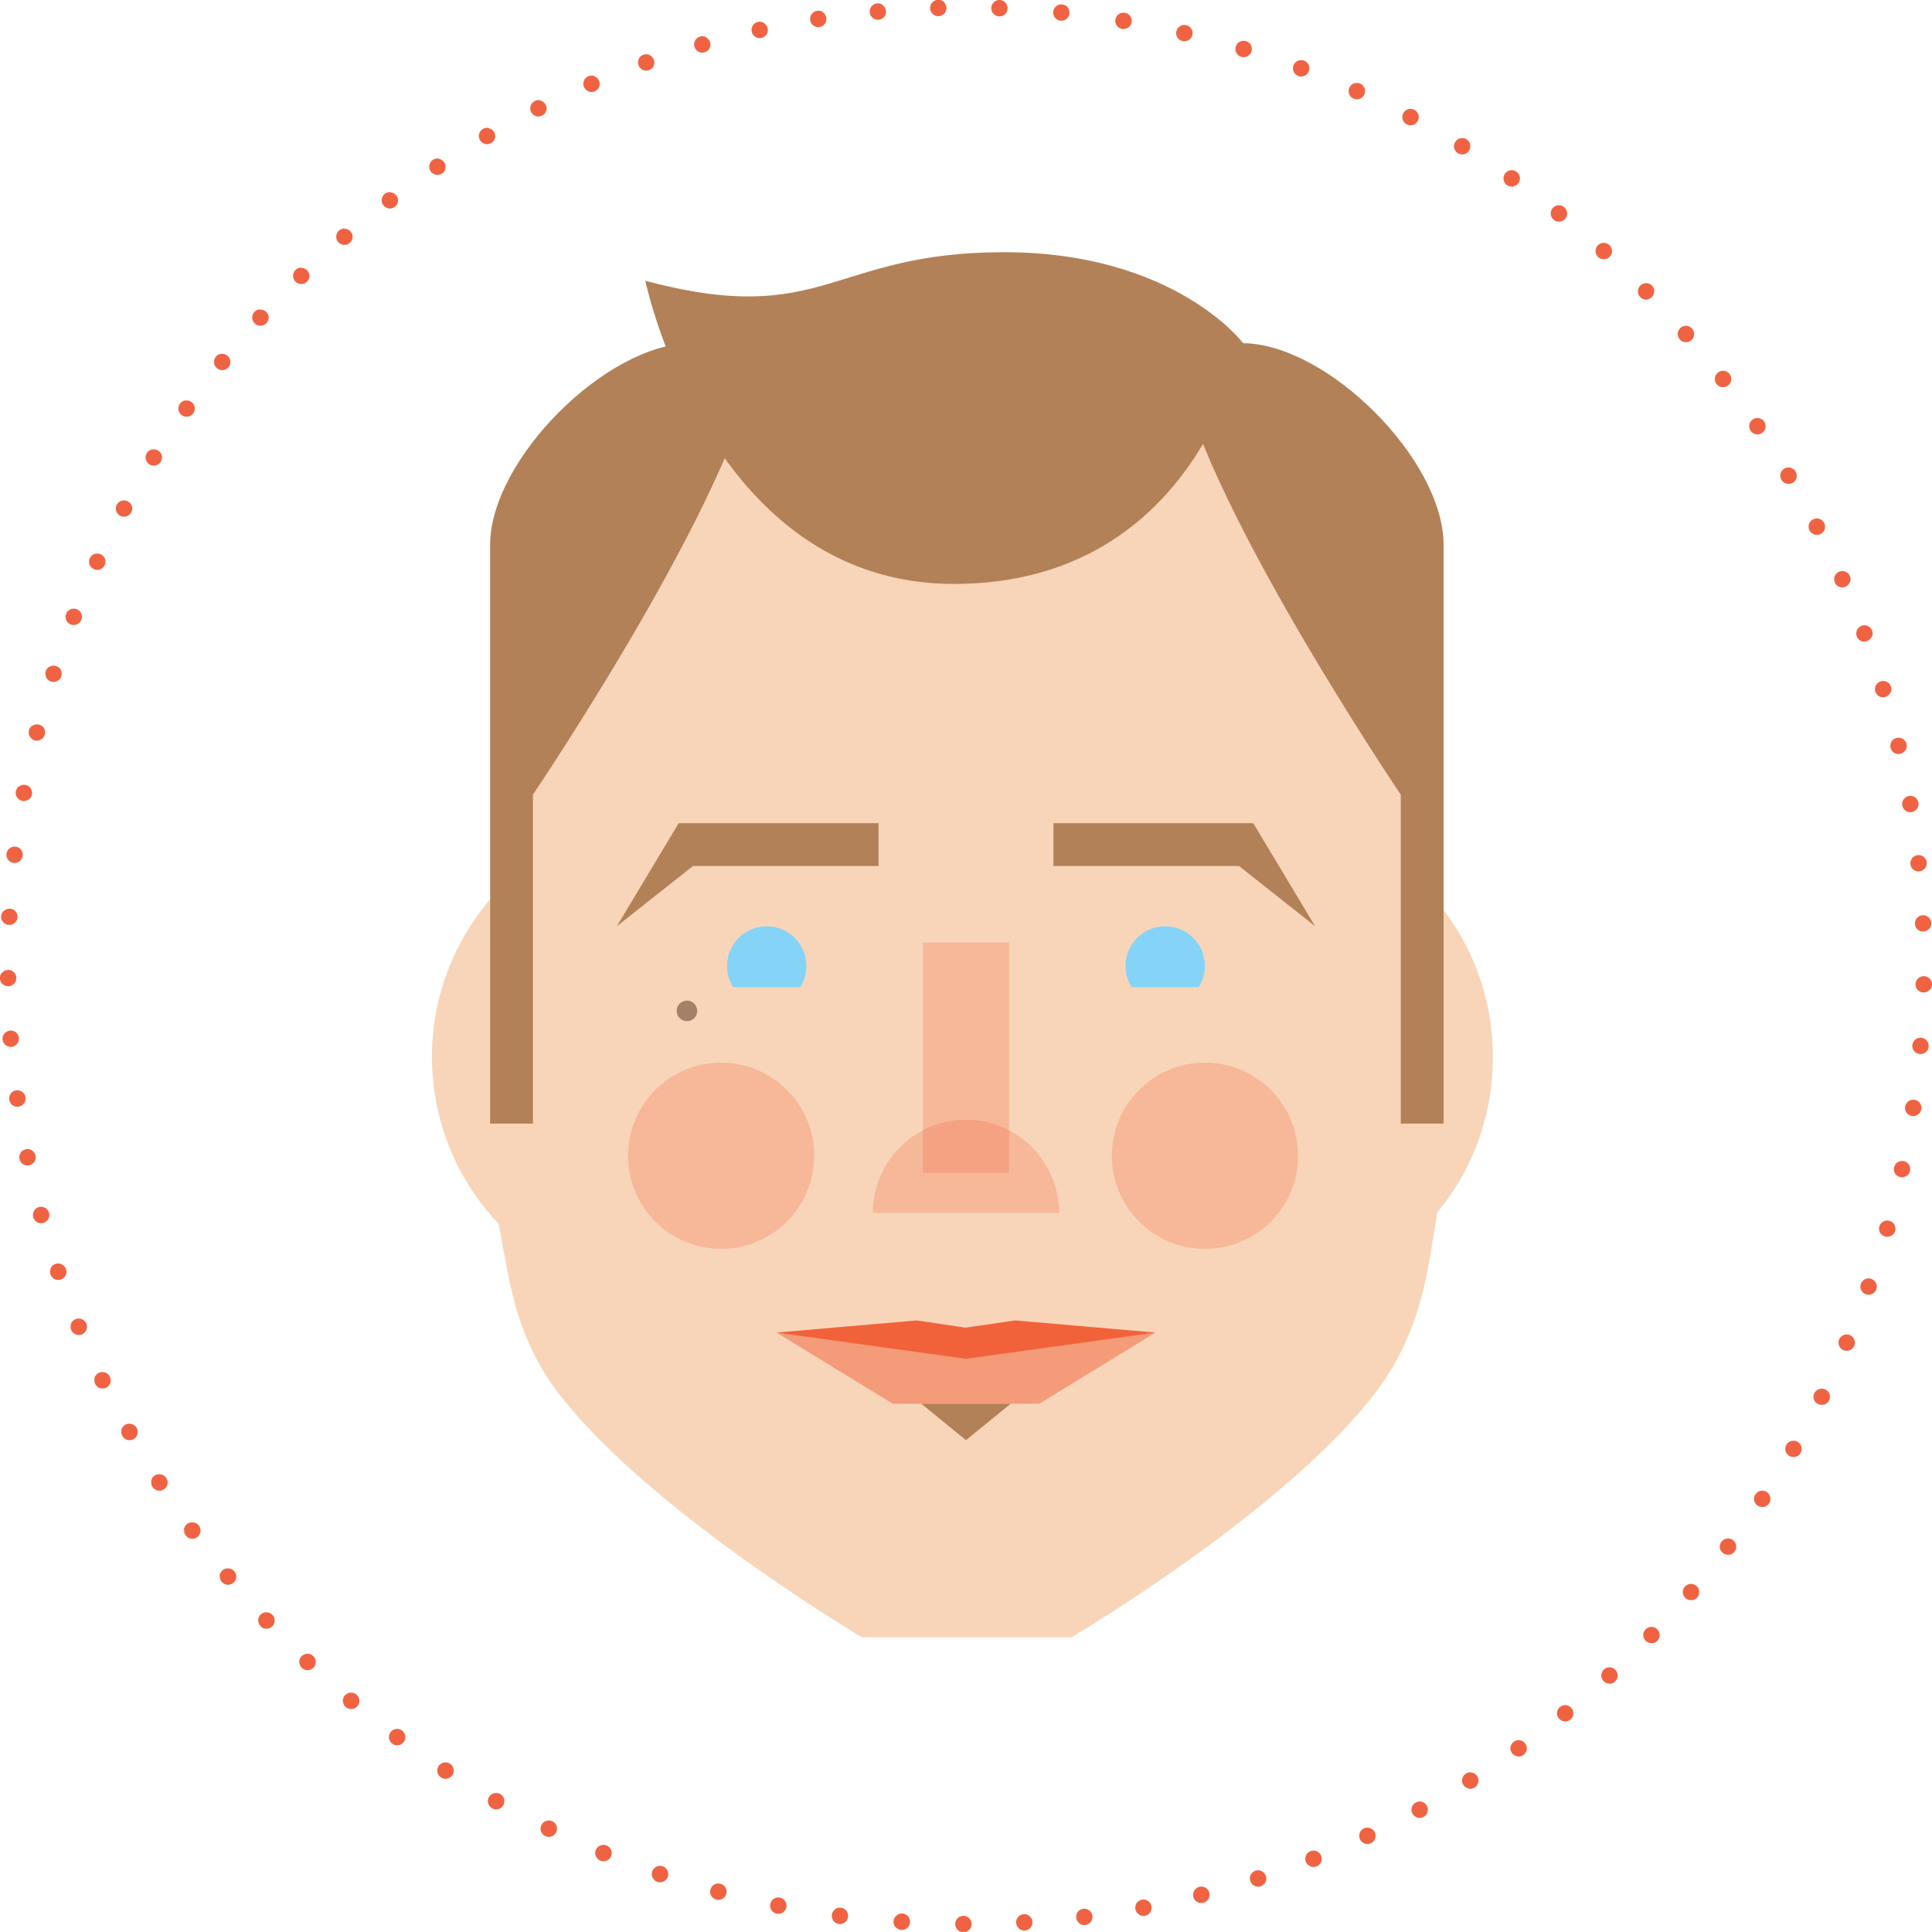 <svg xmlns="http://www.w3.org/2000/svg" viewBox="0 0 304.19 304.17"><defs><style>.cls-1{isolation:isolate;}.cls-2{fill:#f8d5b9;}.cls-3{fill:#85d4f7;}.cls-3,.cls-6{mix-blend-mode:multiply;}.cls-4,.cls-6{fill:#b38157;}.cls-5,.cls-7,.cls-8{fill:#f1623a;}.cls-5{opacity:0.25;}.cls-7{opacity:0.5;}.cls-9{fill:#a58069;}.cls-10{fill:#f06342;}</style></defs><title>micah_home</title><g class="cls-1"><g id="text_images" data-name="text/images"><path class="cls-2" d="M10872.6,12252.91a38,38,0,0,0-8-23.42v-19.59l-0.11-.11a74.86,74.86,0,0,0-74.8-73.81h0a74.86,74.86,0,0,0-74.85,73.9l0,0V12228a38.17,38.17,0,0,0,1.19,51.19c1.65,7.75,2.22,17.47,9.79,27.13,14.48,18.48,47.45,38,47.45,38h33s33-19.48,47.45-38c8.16-10.42,8.68-20.92,10.15-28.92A38,38,0,0,0,10872.6,12252.91Z" transform="translate(-10637.56 -12086.53)"/><circle class="cls-3" cx="120.72" cy="152.09" r="6.25"/><circle class="cls-3" cx="183.46" cy="152.09" r="6.25"/><polygon class="cls-4" points="138.33 129.61 138.33 136.35 109.11 136.35 97.12 145.83 106.86 129.61 138.33 129.61"/><polygon class="cls-4" points="165.86 129.61 165.86 136.35 195.08 136.35 207.06 145.83 197.32 129.61 165.86 129.61"/><path class="cls-4" d="M10714.73,12263.44h6.74v-51.79s35.31-52.27,35.31-71.09h-10.3c-13.4,0-31.75,18.35-31.75,31.75v91.13Z" transform="translate(-10637.56 -12086.53)"/><path class="cls-4" d="M10864.85,12263.44h-6.74v-51.79s-35.31-52.27-35.31-71.09h10.3c13.4,0,31.75,18.35,31.75,31.75v91.13Z" transform="translate(-10637.56 -12086.53)"/><path class="cls-4" d="M10833.29,12140.56s-10.77-14.32-37.65-14.32c-27.35,0-28.28,12-56.47,4.5,0,0,9.93,47.73,48.56,47.73S10833.29,12140.56,10833.29,12140.56Z" transform="translate(-10637.56 -12086.53)"/><circle class="cls-5" cx="113.54" cy="181.97" r="14.66"/><circle class="cls-5" cx="189.72" cy="181.97" r="14.66"/><path class="cls-5" d="M10789.65,12262.84a14.66,14.66,0,0,0-14.66,14.66h29.32A14.66,14.66,0,0,0,10789.65,12262.84Z" transform="translate(-10637.56 -12086.53)"/><polygon class="cls-6" points="145.05 221.01 152.09 226.75 159.14 221.01 145.05 221.01"/><polygon class="cls-7" points="152.09 212.02 152.09 212.02 122.27 209.81 140.55 221.01 163.63 221.01 181.92 209.81 152.09 212.02"/><polygon class="cls-8" points="159.87 207.9 152.02 209.04 144.32 207.9 122.27 209.81 152.09 213.94 181.92 209.81 159.87 207.9"/><rect class="cls-5" x="145.3" y="148.4" width="13.58" height="36.27"/><polygon class="cls-2" points="128.2 155.41 113.54 155.41 120.87 162.4 128.2 155.41"/><polygon class="cls-2" points="190.79 155.41 176.13 155.41 183.47 162.4 190.79 155.41"/><circle class="cls-9" cx="108.16" cy="159.16" r="1.62"/><path class="cls-10" d="M10914.09,12154.91a1.29,1.29,0,1,1,1.45-1.1A1.29,1.29,0,0,1,10914.09,12154.91Zm-3.95-8.61a1.29,1.29,0,1,0-1.38,1.19A1.29,1.29,0,0,0,10910.14,12146.3Zm-5.84-7.16a1.29,1.29,0,1,0-1.3,1.27A1.29,1.29,0,0,0,10904.3,12139.14Zm-6.27-6.8a1.29,1.29,0,1,0-1.23,1.35A1.29,1.29,0,0,0,10898,12132.33Zm-6.68-6.42a1.29,1.29,0,1,0-1.14,1.42A1.29,1.29,0,0,0,10891.36,12125.91Zm-7.07-6a1.29,1.29,0,1,0-1.05,1.49A1.29,1.29,0,0,0,10884.28,12119.9Zm-7.45-5.59a1.29,1.29,0,1,0-1,1.55A1.29,1.29,0,0,0,10876.83,12114.31Zm-7.81-5.14a1.29,1.29,0,1,0-.86,1.6A1.29,1.29,0,0,0,10869,12109.18Zm-8.16-4.67a1.29,1.29,0,1,0-.76,1.65A1.29,1.29,0,0,0,10860.86,12104.51Zm-8.49-4.17a1.29,1.29,0,1,0-.65,1.7A1.29,1.29,0,0,0,10852.37,12100.34Zm-8.8-3.66a1.29,1.29,0,1,0-.55,1.74A1.29,1.29,0,0,0,10843.57,12096.68Zm-9.1-3.12a1.29,1.29,0,1,0-.43,1.77A1.29,1.29,0,0,0,10834.47,12093.56Zm-9.37-2.56a1.29,1.29,0,1,0-.32,1.79A1.29,1.29,0,0,0,10825.1,12091Zm-9.64-2a1.29,1.29,0,1,0-.2,1.81A1.29,1.29,0,0,0,10815.46,12089Zm-9.83-1.37a1.29,1.29,0,1,0-.09,1.82A1.29,1.29,0,0,0,10805.63,12087.66Zm-9.79-.73a1.29,1.29,0,1,0,0,1.82A1.29,1.29,0,0,0,10795.84,12086.94Zm-9.7-.1a1.29,1.29,0,1,0,.14,1.81A1.29,1.29,0,0,0,10786.15,12086.84Zm-9.58.51a1.29,1.29,0,1,0,.26,1.8A1.29,1.29,0,0,0,10776.56,12087.36Zm-9.45,1.11a1.29,1.29,0,1,0,.37,1.78A1.29,1.29,0,0,0,10767.12,12088.47Zm-9.29,1.69a1.29,1.29,0,1,0,.48,1.76A1.29,1.29,0,0,0,10757.83,12090.16Zm-9.11,2.25a1.29,1.29,0,1,0,.59,1.72A1.29,1.29,0,0,0,10748.72,12092.41Zm-8.91,2.8a1.29,1.29,0,1,0,.7,1.68A1.29,1.29,0,0,0,10739.81,12095.21Zm-8.68,3.33a1.29,1.29,0,1,0,.8,1.64A1.29,1.29,0,0,0,10731.13,12098.54Zm-8.44,3.84a1.29,1.29,0,1,0,.9,1.58A1.29,1.29,0,0,0,10722.7,12102.38Zm-8.17,4.34a1.29,1.29,0,1,0,1,1.53A1.29,1.29,0,0,0,10714.53,12106.72Zm-7.88,4.82a1.29,1.29,0,1,0,1.08,1.46A1.29,1.29,0,0,0,10706.65,12111.54Zm-7.57,5.28a1.29,1.29,0,1,0,1.17,1.4A1.29,1.29,0,0,0,10699.08,12116.82Zm-7.23,5.73a1.29,1.29,0,1,0,1.25,1.32A1.29,1.29,0,0,0,10691.84,12122.55Zm-6.88,6.16a1.29,1.29,0,1,0,1.33,1.24A1.29,1.29,0,0,0,10685,12128.71Zm-6.5,6.57a1.29,1.29,0,1,0,1.4,1.16A1.29,1.29,0,0,0,10678.46,12135.28Zm-6.1,7a1.29,1.29,0,1,0,1.47,1.07A1.29,1.29,0,0,0,10672.36,12142.26Zm-5.68,7.35a1.29,1.29,0,1,0,1.53,1A1.29,1.29,0,0,0,10666.68,12149.61Zm-5.24,7.72a1.29,1.29,0,1,0,1.59.89A1.29,1.29,0,0,0,10661.44,12157.33Zm-4.77,8.07a1.29,1.29,0,1,0,1.64.78A1.29,1.29,0,0,0,10656.66,12165.39Zm-4.29,8.4a1.29,1.29,0,1,0,1.69.68A1.29,1.29,0,0,0,10652.38,12173.79Zm-3.78,8.71a1.29,1.29,0,1,0,1.73.57A1.29,1.29,0,0,0,10648.6,12182.5Zm-3.25,9a1.29,1.29,0,1,0,1.76.46A1.29,1.29,0,0,0,10645.35,12191.52Zm-2.69,9.29a1.29,1.29,0,1,0,1.79.35A1.29,1.29,0,0,0,10642.66,12200.81Zm-2.12,9.56a1.29,1.29,0,1,0,1.81.23A1.29,1.29,0,0,0,10640.54,12210.37Zm-1.52,9.8a1.29,1.29,0,1,0,1.82.12A1.29,1.29,0,0,0,10639,12220.16Zm-0.89,9.81a1.29,1.29,0,1,0,1.82,0A1.29,1.29,0,0,0,10638.13,12230Zm-0.25,9.72a1.29,1.29,0,1,0,1.82-.12A1.29,1.29,0,0,0,10637.88,12239.69Zm0.36,9.61a1.29,1.29,0,1,0,1.81-.23A1.29,1.29,0,0,0,10638.24,12249.3Zm1,9.48a1.29,1.29,0,1,0,1.79-.34A1.29,1.29,0,0,0,10639.2,12258.79Zm1.55,9.33a1.29,1.29,0,1,0,1.76-.46A1.29,1.29,0,0,0,10640.75,12268.12Zm2.11,9.16a1.29,1.29,0,1,0,1.73-.57A1.29,1.29,0,0,0,10642.86,12277.27Zm2.66,9a1.29,1.29,0,1,0,1.69-.67A1.29,1.29,0,0,0,10645.53,12286.23Zm3.2,8.74a1.29,1.29,0,1,0,1.65-.77A1.29,1.29,0,0,0,10648.72,12295Zm3.72,8.5a1.29,1.29,0,1,0,1.6-.87A1.29,1.29,0,0,0,10652.44,12303.47Zm4.22,8.24a1.29,1.29,0,1,0,1.54-1A1.29,1.29,0,0,0,10656.65,12311.71Zm4.7,8a1.29,1.29,0,1,0,1.48-1.06A1.29,1.29,0,0,0,10661.36,12319.66Zm5.17,7.65a1.29,1.29,0,1,0,1.41-1.15A1.29,1.29,0,0,0,10666.52,12327.31Zm5.62,7.32a1.29,1.29,0,1,0,1.34-1.23A1.29,1.29,0,0,0,10672.14,12334.63Zm6.05,7a1.29,1.29,0,1,0,1.26-1.31A1.29,1.29,0,0,0,10678.2,12341.6Zm6.47,6.6a1.29,1.29,0,1,0,1.18-1.38A1.29,1.29,0,0,0,10684.67,12348.2Zm6.87,6.2a1.29,1.29,0,1,0,1.1-1.45A1.29,1.29,0,0,0,10691.54,12354.4Zm7.26,5.79a1.29,1.29,0,1,0,1-1.52A1.29,1.29,0,0,0,10698.8,12360.19Zm7.63,5.35a1.29,1.29,0,1,0,.91-1.58A1.29,1.29,0,0,0,10706.43,12365.55Zm8,4.89a1.29,1.29,0,1,0,.81-1.63A1.29,1.29,0,0,0,10714.41,12370.44Zm8.32,4.41a1.29,1.29,0,1,0,.71-1.68A1.29,1.29,0,0,0,10722.73,12374.85Zm8.64,3.91a1.29,1.29,0,1,0,.6-1.72A1.29,1.29,0,0,0,10731.36,12378.76Zm8.94,3.38a1.29,1.29,0,1,0,.49-1.75A1.29,1.29,0,0,0,10740.3,12382.14Zm9.22,2.84a1.29,1.29,0,1,0,.38-1.78A1.29,1.29,0,0,0,10749.53,12385Zm9.49,2.27a1.29,1.29,0,1,0,.26-1.8A1.29,1.29,0,0,0,10759,12387.24Zm9.75,1.67a1.29,1.29,0,1,0,.15-1.81A1.29,1.29,0,0,0,10768.77,12388.92Zm9.82,1a1.29,1.29,0,1,0,0-1.82A1.29,1.29,0,0,0,10778.59,12390Zm9.74,0.41a1.29,1.29,0,1,0-.09-1.82A1.29,1.29,0,0,0,10788.34,12390.37Zm9.64-.21a1.29,1.29,0,1,0-.2-1.81A1.29,1.29,0,0,0,10798,12390.16Zm9.52-.81a1.29,1.29,0,1,0-.32-1.79A1.29,1.29,0,0,0,10807.5,12389.34Zm9.37-1.4a1.29,1.29,0,1,0-.43-1.77A1.29,1.29,0,0,0,10816.87,12387.94Zm9.2-2a1.29,1.29,0,1,0-.54-1.74A1.29,1.29,0,0,0,10826.07,12386Zm9-2.53a1.29,1.29,0,1,0-.65-1.7A1.29,1.29,0,0,0,10835.08,12383.44Zm8.8-3.07a1.29,1.29,0,1,0-.75-1.66A1.29,1.29,0,0,0,10843.88,12380.38Zm8.56-3.59a1.29,1.29,0,1,0-.85-1.61A1.29,1.29,0,0,0,10852.44,12376.79Zm8.31-4.09a1.29,1.29,0,1,0-.95-1.56A1.29,1.29,0,0,0,10860.74,12372.7Zm8-4.58a1.29,1.29,0,1,0-1-1.5A1.29,1.29,0,0,0,10868.77,12368.12Zm7.73-5.05a1.29,1.29,0,1,0-1.13-1.43A1.29,1.29,0,0,0,10876.5,12363.06Zm7.4-5.51a1.29,1.29,0,1,0-1.21-1.36A1.29,1.29,0,0,0,10883.9,12357.55Zm7.06-5.95a1.29,1.29,0,1,0-1.29-1.28A1.29,1.29,0,0,0,10891,12351.61Zm6.69-6.37a1.29,1.29,0,1,0-1.37-1.2A1.29,1.29,0,0,0,10897.65,12345.24Zm6.31-6.78a1.29,1.29,0,1,0-1.44-1.12A1.29,1.29,0,0,0,10904,12338.46Zm5.9-7.16a1.29,1.29,0,1,0-1.5-1A1.29,1.29,0,0,0,10909.85,12331.3Zm5.46-7.54a1.29,1.29,0,1,0-1.56-.93A1.29,1.29,0,0,0,10915.32,12323.76Zm5-7.89a1.29,1.29,0,1,0-1.62-.84A1.29,1.29,0,0,0,10920.33,12315.87Zm4.53-8.23a1.29,1.29,0,1,0-1.67-.73A1.29,1.29,0,0,0,10924.86,12307.63Zm4-8.56a1.29,1.29,0,1,0-1.71-.63A1.29,1.29,0,0,0,10928.9,12299.07Zm3.52-8.86a1.29,1.29,0,1,0-1.75-.52A1.29,1.29,0,0,0,10932.41,12290.21Zm3-9.15a1.29,1.29,0,1,0-1.77-.41A1.29,1.29,0,0,0,10935.39,12281.05Zm2.41-9.43a1.29,1.29,0,1,0-1.8-.29A1.29,1.29,0,0,0,10937.8,12271.63Zm1.82-9.69a1.29,1.29,0,1,0-1.81-.18A1.29,1.29,0,0,0,10939.62,12261.94Zm1.21-9.82a1.29,1.29,0,1,0-1.82-.06A1.29,1.29,0,0,0,10940.83,12252.12Zm0.57-9.75a1.29,1.29,0,1,0-1.82.06A1.29,1.29,0,0,0,10941.39,12242.37Zm-0.05-9.65a1.29,1.29,0,1,0-1.81.17A1.29,1.29,0,0,0,10941.34,12232.71Zm-0.66-9.54a1.29,1.29,0,1,0-1.8.29A1.29,1.29,0,0,0,10940.68,12223.18Zm-1.25-9.39a1.29,1.29,0,1,0-1.78.4A1.29,1.29,0,0,0,10939.43,12213.78Zm-1.82-9.23a1.29,1.29,0,1,0-1.75.51A1.29,1.29,0,0,0,10937.6,12204.55Zm-2.38-9a1.29,1.29,0,1,0-1.71.62A1.29,1.29,0,0,0,10935.22,12195.51Zm-2.92-8.84a1.29,1.29,0,1,0-1.67.72A1.29,1.29,0,0,0,10932.3,12186.66Zm-3.45-8.61a1.29,1.29,0,1,0-1.62.82A1.29,1.29,0,0,0,10928.86,12178.05Zm-4-8.36a1.29,1.29,0,1,0-1.57.92A1.29,1.29,0,0,0,10924.9,12169.69Zm-4.44-8.09a1.29,1.29,0,1,0-1.51,1A1.29,1.29,0,0,0,10920.46,12161.6Z" transform="translate(-10637.56 -12086.53)"/></g></g></svg>